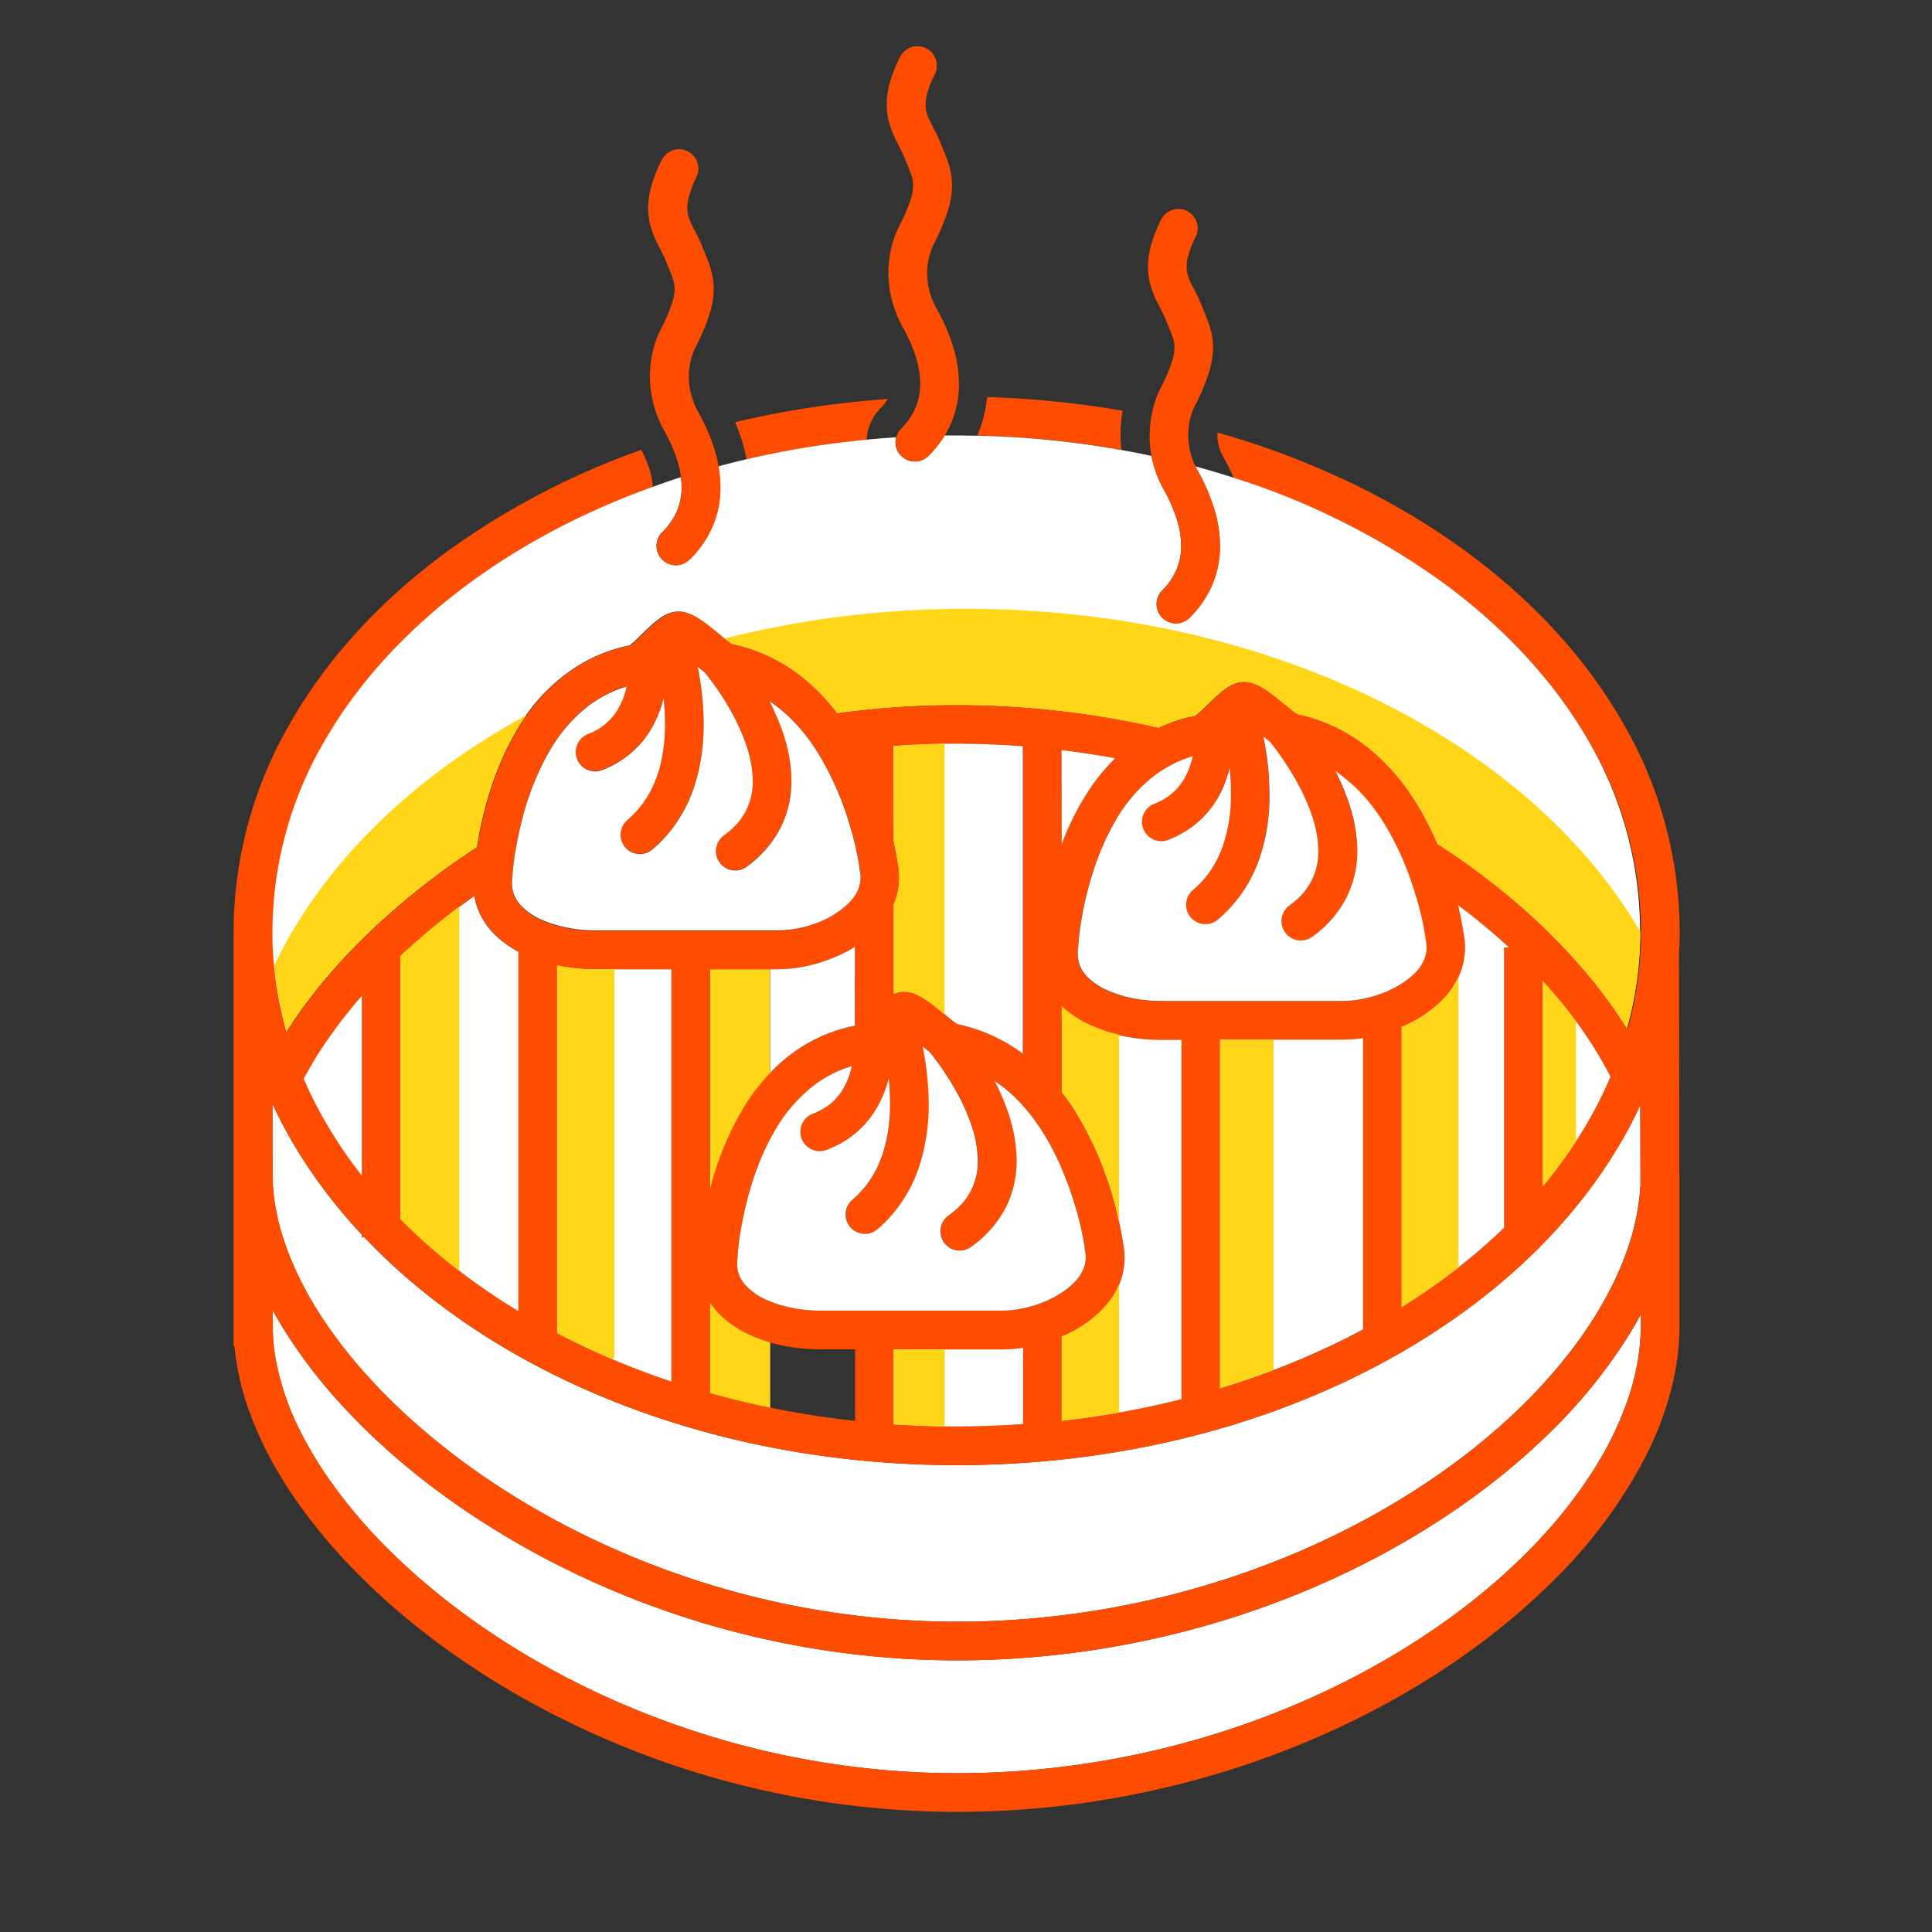 <svg id="Layer_1" data-name="Layer 1" xmlns="http://www.w3.org/2000/svg" viewBox="0 0 500 500"><rect x="0" y="0" width="500" height="500" fill="#333333" stroke="none"/><defs><style>.cls-1{fill:#fff;}.cls-2{fill:#fe4c00;}.cls-3,.cls-5{fill:none;}.cls-3{stroke:#000;stroke-linecap:round;stroke-linejoin:round;stroke-width:0;}.cls-4{fill:#ffd617;}</style></defs><title>food</title><path class="cls-1" d="M78.19,332.2c5,9.77,12.51,19.75,22,29.28,19,19.06,46.23,36.26,78.17,46.91a219.09,219.09,0,0,0,69.22,11.31,225.18,225.18,0,0,0,88.64-18.17c26.09-11.22,48-26.72,63.36-43.63,10.28-11.27,17.66-23.15,21.63-34.69a60.9,60.9,0,0,0,3.33-16.46c0-7.11,0-14.34-.05-20.76q-2.2,4.72-4.83,9.29c-9.62,16.63-23.44,31.48-40.4,43.89-33.93,24.82-80.42,40-131.68,40-38.45,0-74.22-8.55-104-23.28-19.22-9.5-35.94-21.6-49.29-35.68h-.64v-.69a133.07,133.07,0,0,1-18.15-24.24q-2.72-4.69-5-9.59v13.53h0v5C70.55,312.89,73.15,322.43,78.19,332.2Z"/><path class="cls-1" d="M424.66,340.12q-1.76,3.24-3.78,6.45a135.7,135.7,0,0,1-18.77,23.19C381.83,390,353.4,407.5,320,418.3a235.85,235.85,0,0,1-72.4,11.4A229.82,229.82,0,0,1,155,410.07C127.75,398,104.77,381.5,88.25,363.43A134.77,134.77,0,0,1,74,344.91c-1.22-1.93-2.35-3.86-3.42-5.8v4.31a47.78,47.78,0,0,0,.75,8.3,69.3,69.3,0,0,0,6.89,19.69c1.47,2.84,3.15,5.71,5,8.58a131.32,131.32,0,0,0,17,20.69c19,19.06,46.23,36.27,78.17,46.91a218.81,218.81,0,0,0,69.22,11.32,225,225,0,0,0,88.64-18.18c26.09-11.21,48-26.72,63.36-43.62a121.5,121.5,0,0,0,12-15.45,87.88,87.88,0,0,0,9.6-19.24,67.36,67.36,0,0,0,2.5-9.47,54.74,54.74,0,0,0,.92-9.85Z"/><path class="cls-2" d="M434.61,303.9c0-5.5,0-11.54,0-17.57-.05-19.36-.1-38.47-.1-38.47v-.73c.12-2.06.19-4.14.19-6.22a108,108,0,0,0-15-54.37c-14.43-24.95-38.29-45.88-68.08-60.61a216.2,216.2,0,0,0-36.57-14c0,.23,0,.46,0,.7a10.4,10.4,0,0,0,.31,2.54,12.48,12.48,0,0,0,.83,2.3c.13.27.27.55.43.84,1,1.75,1.87,3.54,2.66,5.35a190.4,190.4,0,0,1,54.15,27.09c16,11.7,28.82,25.57,37.64,40.83a98,98,0,0,1,13.63,49.37c0,.65,0,1.31,0,2,0,1.67-.11,3.34-.23,5s-.3,3.34-.51,5c-.29,2.29-.67,4.57-1.13,6.82q-.51,2.52-1.16,5c-.12.49-.25,1-.38,1.45l-.92-1.45q-1.62-2.51-3.41-5-2.47-3.44-5.26-6.82-2.08-2.52-4.33-5c-1.52-1.69-3.11-3.35-4.74-5-1-1-2-2-3-3a184.57,184.57,0,0,0-27.34-21.42,77.45,77.45,0,0,0-6.32-11.93,54.79,54.79,0,0,0-12.2-13.45A43.49,43.49,0,0,0,336,184.88l-.46-.3-.33-.23h0c-.55-.41-1.25-1-2-1.58-1.41-1.14-3-2.48-4.64-3.65a20.13,20.13,0,0,0-2.63-1.63,9.64,9.64,0,0,0-1.61-.65,7.14,7.14,0,0,0-2.2-.35,6.82,6.82,0,0,0-2,.31,10.08,10.08,0,0,0-2.44,1.2,24.3,24.3,0,0,0-3.1,2.52c-1.43,1.32-2.8,2.72-3.89,3.72-.49.45-.91.81-1.17,1a41.4,41.4,0,0,0-9.54,3.14,235.66,235.66,0,0,0-52.31-5.9,227.68,227.68,0,0,0-30.83,2.11,52.26,52.26,0,0,0-9.53-9.69,43.53,43.53,0,0,0-17.69-8.21l-.46-.3-.32-.23,0,0c-.55-.4-1.25-.95-2-1.57-1.4-1.14-3-2.48-4.63-3.65a20.82,20.82,0,0,0-2.63-1.63,9.64,9.64,0,0,0-1.61-.65,7.2,7.2,0,0,0-2.21-.35,6.75,6.75,0,0,0-2,.31,10,10,0,0,0-2.45,1.2,25,25,0,0,0-3.1,2.52c-1.43,1.32-2.8,2.72-3.88,3.72-.49.45-.91.81-1.17,1a41.09,41.09,0,0,0-12.3,4.56,46.41,46.41,0,0,0-15.55,15c-5.72,8.72-8.77,18.36-10.48,25.87-.58,2.53-1,4.82-1.29,6.75a190.54,190.54,0,0,0-28.68,22.81l-.83.82q-2.5,2.48-4.85,5t-4.44,5q-2.87,3.38-5.43,6.82-1.84,2.49-3.53,5c-.5.74-1,1.48-1.45,2.22q-.31-1.11-.6-2.22-.64-2.47-1.16-5c-.46-2.25-.84-4.53-1.13-6.82-.21-1.66-.38-3.33-.51-5s-.19-3.33-.23-5c0-.65,0-1.31,0-2a98,98,0,0,1,13.63-49.37C97.4,168.65,119.7,148.89,148,134.89a200.14,200.14,0,0,1,20.9-8.86,16,16,0,0,0-.78-4.51c0-.16-.11-.32-.16-.48a32.46,32.46,0,0,0-2-4.61,198.19,198.19,0,0,0-50.11,26.21c-17,12.42-30.79,27.27-40.4,43.9a108,108,0,0,0-15,54.37c0,.65,0,1.31,0,2h0V348.42h.24a67.48,67.48,0,0,0,3.76,16.67c4.54,12.73,12.69,25.49,23.7,37.54,16.52,18.07,39.5,34.58,66.78,46.64a229.65,229.65,0,0,0,92.58,19.64A235.55,235.55,0,0,0,320,457.5c33.39-10.8,61.82-28.27,82.1-48.53a126.83,126.83,0,0,0,23.83-32.1c5.6-11.12,8.72-22.54,8.72-33.77,0-.53,0-6.45,0-14.83,0-.66,0-1.33,0-2s0-9,0-20.06c0-.78,0-1.55,0-2.32Zm-13.37,58.52a87.88,87.88,0,0,1-9.6,19.24,121.5,121.5,0,0,1-12,15.45c-15.4,16.9-37.27,32.41-63.36,43.62a225,225,0,0,1-88.64,18.18,218.81,218.81,0,0,1-69.22-11.32c-31.94-10.64-59.14-27.85-78.17-46.91a131.32,131.32,0,0,1-17-20.69c-1.87-2.87-3.55-5.74-5-8.58a69.3,69.3,0,0,1-6.89-19.69,47.78,47.78,0,0,1-.75-8.3v-4.31c1.07,1.94,2.2,3.87,3.42,5.8a134.77,134.77,0,0,0,14.28,18.52C104.77,381.5,127.75,398,155,410.07a229.82,229.82,0,0,0,92.58,19.63A235.85,235.85,0,0,0,320,418.3c33.39-10.8,61.82-28.28,82.1-48.54a135.7,135.7,0,0,0,18.77-23.19q2-3.21,3.78-6.45v3a54.74,54.74,0,0,1-.92,9.85A67.36,67.36,0,0,1,421.24,362.42ZM144.16,269.69V249.83a46.91,46.91,0,0,0,9.66,1h19.93V357.48A200.69,200.69,0,0,1,144.16,345ZM142.36,194a40.35,40.35,0,0,1,9.39-11,30.19,30.19,0,0,1,10.4-5.41,19.36,19.36,0,0,1-2.53,6.33,14.57,14.57,0,0,1-2.93,3.34,15.4,15.4,0,0,1-4.49,2.61,5,5,0,0,0,3.61,9.33,24.91,24.91,0,0,0,13.39-11.88c.37-.71.7-1.41,1-2.11a30.38,30.38,0,0,0,1.51-4.56,59.08,59.08,0,0,1,.39,6.63,45.52,45.52,0,0,1-.74,8.39,33.8,33.8,0,0,1-1.35,5.12,27.48,27.48,0,0,1-3.07,6.19c-.33.5-.68,1-1.05,1.45a24.46,24.46,0,0,1-3.53,3.69,5,5,0,0,0,6.48,7.62,34.94,34.94,0,0,0,4.92-5.14,36.89,36.89,0,0,0,5.68-10.48l.23-.71c.25-.75.47-1.5.68-2.26a49.62,49.62,0,0,0,1.54-8.92c.14-1.67.21-3.33.21-4.95a76.4,76.4,0,0,0-1.56-14.84l1.39,1.11.35.26a67.8,67.8,0,0,1,4.33,5.93c.83,1.26,1.69,2.67,2.54,4.18a60.91,60.91,0,0,1,2.72,5.55c.46,1.09.89,2.19,1.27,3.3a32.73,32.73,0,0,1,1.48,6.33,23.73,23.73,0,0,1,.19,2.88,17,17,0,0,1-1.62,7.46,16.74,16.74,0,0,1-3.47,4.7,21.87,21.87,0,0,1-2.4,2,5,5,0,1,0,5.91,8.07,28.35,28.35,0,0,0,8.95-10.44,26.82,26.82,0,0,0,2.63-11.83,35.94,35.94,0,0,0-.4-5.11,44,44,0,0,0-2.09-8.14c-.18-.52-.38-1-.58-1.52a61.89,61.89,0,0,0-2.61-5.8,37.82,37.82,0,0,1,6.11,5.11,46.91,46.91,0,0,1,4.44,5.29c.86,1.19,1.64,2.42,2.4,3.66A78.08,78.08,0,0,1,220,213.65c.55,1.86,1,3.56,1.34,5,.26,1.12.47,2.12.64,3s.32,1.75.4,2.26l.09.58,0,.13v0h0l0,.23.05.23a8.68,8.68,0,0,1,.23,1.95,8,8,0,0,1-.43,2.53,9.07,9.07,0,0,1-1,2.07,12.7,12.7,0,0,1-1.78,2.14A24.36,24.36,0,0,1,211,239a28.83,28.83,0,0,1-9.79,1.9H153.82a36.44,36.44,0,0,1-7.72-.84c-.66-.14-1.3-.3-1.94-.48a29,29,0,0,1-3.68-1.28,16.32,16.32,0,0,1-6-4.16c-.11-.13-.2-.26-.3-.39a8.21,8.21,0,0,1-1.19-2.11,8.5,8.5,0,0,1-.54-3,11.5,11.5,0,0,1,.16-1.86l0-.25,0-.26h0s0-.39.09-1c.11-1.21.37-3.43.88-6.28.35-2,.83-4.28,1.47-6.75A69.7,69.7,0,0,1,142.36,194ZM307,200.43c-.11.23-.23.46-.35.68s-.37.65-.57,1l-.3.43a14.36,14.36,0,0,1-2.63,2.91,15.53,15.53,0,0,1-4.49,2.61,5,5,0,1,0,3.61,9.33,27.06,27.06,0,0,0,3.51-1.66,24.5,24.5,0,0,0,5.69-4.39,24.88,24.88,0,0,0,4.18-5.83c.05-.08.09-.17.13-.25q.48-.93.87-1.86l0-.07a31.77,31.77,0,0,0,1.48-4.49c.18,1.64.3,3.34.35,5.09,0,.51,0,1,0,1.55A41,41,0,0,1,316.42,219c-.2.58-.43,1.16-.67,1.72a26.73,26.73,0,0,1-2.4,4.47,24.66,24.66,0,0,1-4.57,5.13,5,5,0,1,0,6.47,7.62c.18-.14.33-.3.5-.45a35.9,35.9,0,0,0,10.11-15.17,49.66,49.66,0,0,0,2.62-14.8c0-.69,0-1.36,0-2a71.78,71.78,0,0,0-.57-8.84c-.27-2.17-.62-4.19-1-6,.46.37.92.75,1.39,1.11l.35.26a69.63,69.63,0,0,1,4.33,5.94l.53.82c.66,1,1.33,2.16,2,3.35a53.46,53.46,0,0,1,4,8.85c.15.45.29.9.43,1.36a28.3,28.3,0,0,1,1.24,7.85,16.7,16.7,0,0,1-1.62,7.46,16.87,16.87,0,0,1-3.46,4.71,24.24,24.24,0,0,1-2.41,2,5,5,0,0,0,5.13,8.53,5.14,5.14,0,0,0,.78-.46,28.29,28.29,0,0,0,9-10.44,27,27,0,0,0,2.62-11.83c0-.81,0-1.61-.1-2.41a41.79,41.79,0,0,0-2.38-10.84c-.23-.64-.48-1.27-.72-1.89-.76-1.91-1.6-3.72-2.47-5.43a40.7,40.7,0,0,1,9.4,8.89c.39.5.77,1,1.14,1.52a57.4,57.4,0,0,1,4.48,7.34q1.2,2.28,2.19,4.58c.49,1.11.93,2.2,1.35,3.28.9,2.34,1.66,4.6,2.27,6.67,1,3.26,1.59,6.06,2,8,.19,1,.32,1.75.41,2.26,0,.26.07.45.08.58l0,.13v0h0l0,.22.06.23a9.25,9.25,0,0,1,.22,2,7.67,7.67,0,0,1-.42,2.53l0,.07a11.1,11.1,0,0,1-2.78,4.14c-.29.29-.61.58-.94.86a20.89,20.89,0,0,1-2.24,1.64,27.69,27.69,0,0,1-5.34,2.65,31.88,31.88,0,0,1-4.66,1.33,25.49,25.49,0,0,1-5.13.56H300.24a36.47,36.47,0,0,1-7.72-.83,31.16,31.16,0,0,1-5.61-1.77,17.29,17.29,0,0,1-5.51-3.58c-.18-.19-.35-.38-.52-.58a8.72,8.72,0,0,1-1.49-2.5,8.06,8.06,0,0,1-.46-1.92,9.9,9.9,0,0,1-.07-1.12,11.5,11.5,0,0,1,.16-1.86l0-.25v-.26s0-.57.14-1.51c.13-1.28.39-3.3.83-5.8,1.16-6.57,3.72-16.45,8.75-24.86a40.14,40.14,0,0,1,9.38-11.05,30.66,30.66,0,0,1,3.16-2.2,30.1,30.1,0,0,1,7.24-3.21A20.75,20.75,0,0,1,307,200.43ZM70.55,299.22V285.69q2.25,4.89,5,9.59a133.07,133.07,0,0,0,18.15,24.24v.69h.64c13.35,14.08,30.07,26.18,49.29,35.68,29.79,14.73,65.56,23.28,104,23.28,51.26,0,97.75-15.18,131.68-40,17-12.41,30.78-27.26,40.4-43.89q2.63-4.56,4.83-9.29c0,6.42,0,13.65.05,20.76a60.9,60.9,0,0,1-3.33,16.46c-4,11.54-11.35,23.42-21.63,34.69-15.4,16.91-37.27,32.41-63.36,43.63a225.18,225.18,0,0,1-88.64,18.17,219.09,219.09,0,0,1-69.22-11.31c-31.94-10.65-59.14-27.85-78.17-46.91-9.52-9.53-17-19.51-22-29.28s-7.64-19.31-7.64-28v-5Zm177.06,69.95q-8.27,0-16.32-.55V349.23h28.22a35.18,35.18,0,0,0,5.26-.43v19.75C259.12,368.94,253.4,369.17,247.61,369.17Zm27.16-66.78a85,85,0,0,1,3.48,9.64c1,3.25,1.59,6.05,2,8,.2,1,.33,1.75.41,2.27l.09.57,0,.13v0h0l0,.24.05.23a8.61,8.61,0,0,1,.22,1.94,7.59,7.59,0,0,1-.42,2.53,11,11,0,0,1-2.81,4.22,18.4,18.4,0,0,1-3,2.4,27.51,27.51,0,0,1-5.48,2.74,30,30,0,0,1-4.52,1.3,25.56,25.56,0,0,1-5.26.6H212.12a37.27,37.27,0,0,1-7.73-.84,30.87,30.87,0,0,1-5.61-1.77,16.11,16.11,0,0,1-6-4.15,8.2,8.2,0,0,1-2-5.54,11.61,11.61,0,0,1,.16-1.87l0-.25,0-.25h0a68.37,68.37,0,0,1,1-7.32c1.16-6.57,3.71-16.44,8.74-24.86a40.31,40.31,0,0,1,9.39-11,30.43,30.43,0,0,1,10.39-5.42,19.12,19.12,0,0,1-2.52,6.33A14.61,14.61,0,0,1,215,285.6a16,16,0,0,1-4.49,2.61,5,5,0,1,0,3.61,9.32,24.81,24.81,0,0,0,13.39-11.88c.37-.7.69-1.41,1-2.11A30,30,0,0,0,230,279a59.12,59.12,0,0,1,.39,6.64,40.91,40.91,0,0,1-2.09,13.51,27.91,27.91,0,0,1-3.07,6.19,25.08,25.08,0,0,1-3.94,4.56l-.64.58a5,5,0,0,0,6.48,7.62,35.2,35.2,0,0,0,4.16-4.22,36.59,36.59,0,0,0,6.44-11.41,51,51,0,0,0,2.66-16.83,76.51,76.51,0,0,0-1.56-14.85c.46.38.93.75,1.39,1.11l.35.26a71.39,71.39,0,0,1,4.33,5.94c.82,1.26,1.69,2.66,2.53,4.17a52.42,52.42,0,0,1,4,8.86,29.47,29.47,0,0,1,1.67,9.21A16.09,16.09,0,0,1,248,312.48a23,23,0,0,1-2.4,2,5,5,0,1,0,5.91,8.06,28.4,28.4,0,0,0,9-10.43,26.85,26.85,0,0,0,2.63-11.83,40.12,40.12,0,0,0-2.49-13.25,61.5,61.5,0,0,0-3.19-7.33,39,39,0,0,1,7.35,6.45,49,49,0,0,1,3.2,4A63.84,63.84,0,0,1,274.77,302.39Zm-91,34.69a20.4,20.4,0,0,0,3.24,3.79,26.9,26.9,0,0,0,5.74,3.95,39,39,0,0,0,9.7,3.38,47.22,47.22,0,0,0,9.69,1h9.17v18.52a230.7,230.7,0,0,1-37.54-7.21Zm169,7q-2.75,1.48-5.58,2.89a205.45,205.45,0,0,1-31.43,12.35V269.05h31.88a34.61,34.61,0,0,0,5.13-.4V344Zm16.1-101.18Zm-94.09,21.83v-4.33c.12.11.23.23.35.33a26,26,0,0,0,5.74,3.95l.11.05a39,39,0,0,0,9.59,3.33,46.44,46.44,0,0,0,9.68,1h5.51v93a231.46,231.46,0,0,1-31,5.6V345.89c.79-.34,1.57-.7,2.34-1.1a29.57,29.57,0,0,0,9.56-7.51,20.3,20.3,0,0,0,3.17-5.39,17.73,17.73,0,0,0,1.2-6.45,18.67,18.67,0,0,0-.4-3.83c-.1-.68-.52-3.53-1.52-7.65a89,89,0,0,0-11.38-27.24c-.92-1.4-1.91-2.79-3-4.15V264.69Zm-26.89.6.08-.18Zm-26.59-12.42v12.55a40.75,40.75,0,0,0-11.74,4.27L209,270a46.29,46.29,0,0,0-15.55,15,77.17,77.17,0,0,0-9.74,22.84v-57h17.46a37.52,37.52,0,0,0,10.1-1.48,42.47,42.47,0,0,0,4.32-1.5c1.08-.44,2.14-.92,3.18-1.45.84-.44,1.67-.91,2.48-1.41v7.86Zm208.18-5h0Zm-21.3,16.82c1.22,1.67,2.37,3.33,3.46,5a99.94,99.94,0,0,1,5.21,9A108.4,108.4,0,0,1,411,290.28,119.68,119.68,0,0,1,399.28,307V253.91q2.63,2.86,5,5.78C405.64,261.35,406.94,263,408.17,264.69ZM388,242.87c.87.77,1.72,1.56,2.57,2.34h-1.27v72.54a158.46,158.46,0,0,1-26.52,20.51V265.77c.79-.33,1.56-.69,2.32-1.08l.16-.07a32.23,32.23,0,0,0,7.12-4.93,24.81,24.81,0,0,0,2.44-2.58,21,21,0,0,0,2.66-4.24c.17-.38.35-.76.5-1.16a18.06,18.06,0,0,0,1-3.84,17.21,17.21,0,0,0,.21-2.6,19.48,19.48,0,0,0-.16-2.4c-.07-.48-.15-1-.25-1.43-.09-.66-.48-3.32-1.4-7.18Q383,238.45,388,242.87ZM281.62,204.82a70,70,0,0,0-6.85,13.65V194.12q7.05.85,13.89,2.12A50.73,50.73,0,0,0,281.62,204.82Zm-16.85-11.69V272.7a44.71,44.71,0,0,0-4.62-3,43.19,43.19,0,0,0-12.29-4.63l-.46-.3-.09-.07-.24-.17h0c-.56-.4-1.26-.95-2-1.58-1.25-1-2.64-2.17-4.08-3.24l-.55-.41a19.68,19.68,0,0,0-2.63-1.62,11,11,0,0,0-1.61-.66,7.2,7.2,0,0,0-2.21-.35,6.8,6.8,0,0,0-2,.32,5.32,5.32,0,0,0-.64.24V234.09c.08-.2.17-.38.25-.58a17.85,17.85,0,0,0,1.21-6.44,18.62,18.62,0,0,0-.41-3.83c-.08-.57-.38-2.63-1.05-5.67V193.09q8.06-.61,16.32-.62C253.4,192.47,259.12,192.7,264.77,193.13Zm-142,38.68a17.55,17.55,0,0,0,.65,2.64,19.06,19.06,0,0,0,5.32,8l.44.38a26.89,26.89,0,0,0,5,3.42v93q-6.43-3.9-12.34-8.22a150.85,150.85,0,0,1-18.15-15.58V247.36q2.4-2.27,5-4.49Q115.2,237.16,122.72,231.81ZM92,259.69l1.72-2v46.55a119.29,119.29,0,0,1-9.49-14,107.64,107.64,0,0,1-5.58-11.1,102.46,102.46,0,0,1,5.74-9.49q1.71-2.49,3.6-5C89.21,263,90.55,261.36,92,259.69Z"/><path class="cls-1" d="M379,242.87a19.48,19.48,0,0,1,.16,2.4,17.21,17.21,0,0,1-.21,2.6,18.06,18.06,0,0,1-1,3.84c-.15.4-.33.78-.5,1.16a21,21,0,0,1-2.66,4.24,24.81,24.81,0,0,1-2.44,2.58,32.23,32.23,0,0,1-7.12,4.93l-.16.07c-.76.39-1.53.75-2.32,1.08v72.49a158.46,158.46,0,0,0,26.52-20.51V245.21h1.27c-.85-.78-1.7-1.57-2.57-2.34q-5-4.43-10.62-8.61c.92,3.86,1.31,6.52,1.4,7.18C378.86,241.92,378.94,242.39,379,242.87Z"/><path class="cls-1" d="M231.29,217.57c.67,3,1,5.1,1.05,5.67a18.62,18.62,0,0,1,.41,3.83,17.85,17.85,0,0,1-1.21,6.44c-.08.2-.17.38-.25.58v23.12a5.32,5.32,0,0,1,.64-.24,6.8,6.8,0,0,1,2-.32,7.2,7.2,0,0,1,2.21.35,11,11,0,0,1,1.61.66,19.68,19.68,0,0,1,2.63,1.62l.55.41c1.44,1.07,2.83,2.23,4.08,3.24.76.63,1.46,1.18,2,1.58h0l.24.17.09.07.46.3a43.19,43.19,0,0,1,12.29,4.63,44.71,44.71,0,0,1,4.62,3V193.13c-5.65-.43-11.37-.66-17.16-.66q-8.27,0-16.32.62Z"/><path class="cls-1" d="M274.77,218.47a70,70,0,0,1,6.85-13.65,50.73,50.73,0,0,1,7-8.58q-6.84-1.26-13.89-2.12Z"/><path class="cls-1" d="M399.28,259.69V307A119.68,119.68,0,0,0,411,290.28a108.4,108.4,0,0,0,5.81-11.61,99.94,99.94,0,0,0-5.21-9c-1.09-1.67-2.24-3.33-3.46-5s-2.53-3.34-3.88-5q-2.39-2.91-5-5.78Z"/><path class="cls-1" d="M103.67,247.87v67.65a150.85,150.85,0,0,0,18.15,15.58q5.9,4.32,12.34,8.22v-93a26.89,26.89,0,0,1-5-3.42l-.44-.38a19.06,19.06,0,0,1-5.32-8,17.55,17.55,0,0,1-.65-2.64q-7.52,5.34-14.09,11.06-2.56,2.22-5,4.49Z"/><path class="cls-1" d="M277.74,286.72A89,89,0,0,1,289.12,314c1,4.12,1.42,7,1.52,7.65a18.67,18.67,0,0,1,.4,3.83,17.73,17.73,0,0,1-1.2,6.45,20.3,20.3,0,0,1-3.17,5.39,29.57,29.57,0,0,1-9.56,7.51c-.77.4-1.55.76-2.34,1.1v21.77a231.46,231.46,0,0,0,31-5.6v-93h-5.51a46.44,46.44,0,0,1-9.68-1,39,39,0,0,1-9.59-3.33l-.11-.05a26,26,0,0,1-5.74-3.95c-.12-.1-.23-.22-.35-.33v22.21C275.83,283.93,276.82,285.32,277.74,286.72Z"/><path class="cls-1" d="M259.51,349.23H231.29v19.39q8.06.54,16.32.55c5.79,0,11.51-.23,17.16-.62V348.8A35.18,35.18,0,0,1,259.51,349.23Z"/><path class="cls-1" d="M78.6,279.18a107.64,107.64,0,0,0,5.58,11.1,119.29,119.29,0,0,0,9.49,14V257.69l-1.72,2c-1.4,1.67-2.74,3.33-4,5s-2.46,3.34-3.6,5A102.46,102.46,0,0,0,78.6,279.18Z"/><path class="cls-1" d="M173.75,269.69V250.85H153.82a46.91,46.91,0,0,1-9.66-1V345a200.69,200.69,0,0,0,29.59,12.53Z"/><path class="cls-1" d="M347.63,269.05H315.75v90.23a205.45,205.45,0,0,0,31.43-12.35q2.83-1.41,5.58-2.89V268.65A34.61,34.61,0,0,1,347.63,269.05Z"/><path class="cls-2" d="M192.06,114.21a44.94,44.94,0,0,1,1.16,4.64,232,232,0,0,1,31.07-5.07,12.46,12.46,0,0,1,1.42-5.17,12.32,12.32,0,0,1,2.21-3,10.76,10.76,0,0,0,1.8-2.35,245.53,245.53,0,0,0-39.47,6c.65,1.56,1.24,3.13,1.74,4.73C192,114.06,192,114.13,192.06,114.21Z"/><path class="cls-2" d="M253.17,112.12c-.08.2-.17.39-.26.59a239.07,239.07,0,0,1,37.31,3.7,36.34,36.34,0,0,1-.21-3.82q0-.66,0-1.29a36.4,36.4,0,0,1,.53-5,249.59,249.59,0,0,0-35.06-3.54,34.43,34.43,0,0,1-.88,5A31.88,31.88,0,0,1,253.17,112.12Z"/><path class="cls-1" d="M310,121.91a50.34,50.34,0,0,1,4.18,9.63,33.13,33.13,0,0,1,1.54,9.71,25.69,25.69,0,0,1-1.93,9.91,27.19,27.19,0,0,1-6,8.75,5,5,0,0,1-7.07-7.07,17,17,0,0,0,3.79-5.52,15.49,15.49,0,0,0,1.17-6.07,23.5,23.5,0,0,0-1.1-6.79,41,41,0,0,0-3.36-7.7A29.71,29.71,0,0,1,298,118q-3.87-.84-7.82-1.54a239.07,239.07,0,0,0-37.31-3.7c-1.76,0-3.53-.06-5.3-.06-1.05,0-2.08,0-3.12,0a28.25,28.25,0,0,1-4.2,5.31,5,5,0,0,1-8.34-4.84c-2.57.17-5.12.37-7.66.62a232,232,0,0,0-31.07,5.07c-2.46.57-4.89,1.19-7.3,1.84a31.16,31.16,0,0,1,.51,5.42A25.69,25.69,0,0,1,184.5,136a27.19,27.19,0,0,1-6,8.75,5,5,0,1,1-7.07-7.07,17,17,0,0,0,3.79-5.52,15.49,15.49,0,0,0,1.17-6.07,19.51,19.51,0,0,0-.19-2.59c-2.47.79-4.9,1.64-7.31,2.51a200.14,200.14,0,0,0-20.9,8.86c-28.33,14-50.63,33.76-63.85,56.65a98,98,0,0,0-13.63,49.37c0,.65,0,1.31,0,2,0,1.67.11,3.34.23,5s.3,3.34.51,5c.29,2.29.67,4.57,1.13,6.82q.51,2.52,1.16,5,.28,1.11.6,2.22c.47-.74,1-1.48,1.45-2.22q1.68-2.51,3.53-5,2.57-3.44,5.43-6.82,2.14-2.52,4.44-5t4.85-5l.83-.82a190.54,190.54,0,0,1,28.68-22.81c.3-1.93.71-4.22,1.29-6.75,1.71-7.51,4.76-17.15,10.48-25.87a46.41,46.41,0,0,1,15.55-15A41.09,41.09,0,0,1,163,167c.26-.19.68-.55,1.17-1,1.08-1,2.45-2.4,3.88-3.72a25,25,0,0,1,3.1-2.52,10,10,0,0,1,2.45-1.2,6.75,6.75,0,0,1,2-.31,7.2,7.2,0,0,1,2.21.35,9.64,9.64,0,0,1,1.61.65,20.82,20.82,0,0,1,2.63,1.63c1.64,1.17,3.23,2.51,4.63,3.65.76.62,1.46,1.17,2,1.57l0,0,.32.23.46.3a43.53,43.53,0,0,1,17.69,8.21,52.26,52.26,0,0,1,9.53,9.69,227.68,227.68,0,0,1,30.83-2.11,235.66,235.66,0,0,1,52.31,5.9,41.4,41.4,0,0,1,9.54-3.14c.26-.19.68-.55,1.17-1,1.09-1,2.46-2.4,3.89-3.72a24.3,24.3,0,0,1,3.1-2.52,10.08,10.08,0,0,1,2.44-1.2,6.82,6.82,0,0,1,2-.31,7.14,7.14,0,0,1,2.2.35,9.64,9.64,0,0,1,1.61.65,20.13,20.13,0,0,1,2.63,1.63c1.64,1.17,3.23,2.51,4.64,3.65.76.62,1.46,1.17,2,1.58h0l.33.23.46.3a43.49,43.49,0,0,1,17.68,8.21,54.79,54.79,0,0,1,12.2,13.45,77.45,77.45,0,0,1,6.32,11.93,184.57,184.57,0,0,1,27.34,21.42c1,1,2,2,3,3,1.63,1.65,3.22,3.31,4.74,5s2.94,3.32,4.33,5q2.78,3.38,5.26,6.82,1.78,2.49,3.41,5l.92,1.45c.13-.48.26-1,.38-1.45q.64-2.47,1.16-5c.46-2.25.84-4.53,1.13-6.82.21-1.66.38-3.33.51-5s.19-3.33.23-5c0-.65,0-1.31,0-2A98,98,0,0,0,411,191.54c-8.82-15.26-21.66-29.13-37.64-40.83a190.4,190.4,0,0,0-54.15-27.09q-4.83-1.56-9.83-2.91C309.6,121.1,309.8,121.5,310,121.91Z"/><path class="cls-2" d="M175.33,119.32a25.84,25.84,0,0,1,.91,4.2,19.51,19.51,0,0,1,.19,2.59,15.49,15.49,0,0,1-1.17,6.07,17,17,0,0,1-3.79,5.52,5,5,0,1,0,7.07,7.07,27.19,27.19,0,0,0,6-8.75,25.69,25.69,0,0,0,1.93-9.91,31.16,31.16,0,0,0-.51-5.42,37.1,37.1,0,0,0-1-4.29c-.06-.19-.13-.39-.2-.58a44.24,44.24,0,0,0-1.8-4.69c-.65-1.46-1.37-2.91-2.18-4.36a19,19,0,0,1-2.52-9.32,18,18,0,0,1,1-5.82,13.92,13.92,0,0,1,.63-1.55l.17-.34h0l.1-.16.08-.18a52.79,52.79,0,0,0,3.35-8,22,22,0,0,0,1.11-6.59,18.78,18.78,0,0,0-1-6c-.59-1.75-1.27-3.27-1.92-4.9-1-2.58-2.19-4.5-2.87-6a12.67,12.67,0,0,1-.78-2.07,7.83,7.83,0,0,1-.26-2,11.36,11.36,0,0,1,.48-3.08A27.46,27.46,0,0,1,180.14,46a5,5,0,1,0-8.94-4.47h0a37.32,37.32,0,0,0-2.61,6.56,21.39,21.39,0,0,0-.85,5.77,17.86,17.86,0,0,0,.59,4.53,26.18,26.18,0,0,0,2.11,5.23c.74,1.48,1.41,2.74,1.92,4,.74,1.83,1.35,3.24,1.72,4.34a8.83,8.83,0,0,1,.52,2.83,12.11,12.11,0,0,1-.66,3.62,44.92,44.92,0,0,1-2.69,6.38,21.57,21.57,0,0,0-1.55,3.55,27.94,27.94,0,0,0-1.51,9.07A28.93,28.93,0,0,0,172,111.62c.44.81.85,1.6,1.23,2.38a39.66,39.66,0,0,1,1.9,4.65C175.17,118.87,175.26,119.1,175.33,119.32Z"/><path class="cls-2" d="M235.65,107.94a18.44,18.44,0,0,1-2.43,3,5,5,0,0,0,7.07,7.07,28.25,28.25,0,0,0,4.2-5.31,24.91,24.91,0,0,0,1.76-3.45c.22-.52.41-1,.59-1.58a25.58,25.58,0,0,0,1.14-5,28.14,28.14,0,0,0,.2-3.31,33,33,0,0,0-1.54-9.71A49.46,49.46,0,0,0,242.46,80a18.9,18.9,0,0,1-2.52-9.31,18,18,0,0,1,1-5.82,14.26,14.26,0,0,1,.63-1.56l.17-.33h0l.1-.17.09-.17a53.75,53.75,0,0,0,3.34-8,21.87,21.87,0,0,0,1.11-6.59,18.6,18.6,0,0,0-1-6c-.59-1.75-1.27-3.26-1.92-4.9-1-2.57-2.18-4.5-2.87-6a13.19,13.19,0,0,1-.78-2.06,7.84,7.84,0,0,1-.25-2A11.28,11.28,0,0,1,240,24a27.63,27.63,0,0,1,1.93-4.78,5,5,0,1,0-9-4.47h0a37,37,0,0,0-2.61,6.56,20.92,20.92,0,0,0-.84,5.77,17,17,0,0,0,.59,4.53,26.44,26.44,0,0,0,2.1,5.23c.74,1.48,1.41,2.74,1.93,4,.73,1.83,1.35,3.24,1.71,4.34a8.55,8.55,0,0,1,.52,2.82,12.25,12.25,0,0,1-.65,3.62,44.06,44.06,0,0,1-2.7,6.39,21.75,21.75,0,0,0-1.55,3.54,28.06,28.06,0,0,0-1.51,9.08,28.93,28.93,0,0,0,3.78,14.17,40.07,40.07,0,0,1,3.36,7.7,23.4,23.4,0,0,1,1.1,6.79,16.61,16.61,0,0,1-.37,3.5,16.14,16.14,0,0,1-.79,2.56A15.33,15.33,0,0,1,235.65,107.94Z"/><path class="cls-2" d="M297.51,112.72A27.36,27.36,0,0,0,298,118a29.71,29.71,0,0,0,3.25,8.81,41,41,0,0,1,3.36,7.7,23.5,23.5,0,0,1,1.1,6.79,15.49,15.49,0,0,1-1.17,6.07,17,17,0,0,1-3.79,5.52,5,5,0,0,0,7.07,7.07,27.19,27.19,0,0,0,6-8.75,25.69,25.69,0,0,0,1.93-9.91,33.13,33.13,0,0,0-1.54-9.71,50.34,50.34,0,0,0-4.18-9.63c-.23-.41-.43-.81-.62-1.2a19.2,19.2,0,0,1-1.72-5.62,18.39,18.39,0,0,1-.18-2.5,17,17,0,0,1,.2-2.65,17.33,17.33,0,0,1,.77-3.17,14.8,14.8,0,0,1,.63-1.55l.17-.34h0l.1-.16.08-.18a52.79,52.79,0,0,0,3.35-8A22.24,22.24,0,0,0,313.92,90a18.5,18.5,0,0,0-1-6c-.58-1.75-1.26-3.27-1.91-4.9-1-2.58-2.19-4.5-2.88-6a13.15,13.15,0,0,1-.77-2.07,7.35,7.35,0,0,1-.26-2,11.25,11.25,0,0,1,.48-3.07,27.21,27.21,0,0,1,1.92-4.79,5,5,0,0,0-8.94-4.47h0a36.85,36.85,0,0,0-2.61,6.56,21.44,21.44,0,0,0-.85,5.77,17.86,17.86,0,0,0,.59,4.53,27.18,27.18,0,0,0,2.1,5.24c.75,1.47,1.42,2.74,1.93,4,.74,1.83,1.35,3.24,1.72,4.35a8.73,8.73,0,0,1,.52,2.82,12.45,12.45,0,0,1-.66,3.62,44.53,44.53,0,0,1-2.7,6.39,22.54,22.54,0,0,0-1.54,3.54,28.25,28.25,0,0,0-1.08,4.2,27.74,27.74,0,0,0-.43,4.87Z"/><path class="cls-1" d="M257.42,279.74a61.5,61.5,0,0,1,3.19,7.33,40.12,40.12,0,0,1,2.49,13.25,26.85,26.85,0,0,1-2.63,11.83,28.4,28.4,0,0,1-9,10.43,5,5,0,1,1-5.91-8.06,23,23,0,0,0,2.4-2,16.09,16.09,0,0,0,5.09-12.16,29.47,29.47,0,0,0-1.67-9.21,52.42,52.42,0,0,0-4-8.86c-.84-1.51-1.71-2.91-2.53-4.17a71.39,71.39,0,0,0-4.33-5.94l-.35-.26c-.46-.36-.93-.73-1.39-1.11a76.51,76.51,0,0,1,1.56,14.85,51,51,0,0,1-2.66,16.83,36.59,36.59,0,0,1-6.44,11.41,35.2,35.2,0,0,1-4.16,4.22,5,5,0,1,1-6.48-7.62l.64-.58a25.08,25.08,0,0,0,3.94-4.56,27.91,27.91,0,0,0,3.07-6.19,40.91,40.91,0,0,0,2.09-13.51A59.12,59.12,0,0,0,230,279a30,30,0,0,1-1.51,4.56c-.3.7-.62,1.41-1,2.11a25.75,25.75,0,0,1-4.18,5.84,25,25,0,0,1-9.21,6,5,5,0,1,1-3.61-9.32A16,16,0,0,0,215,285.6a14.61,14.61,0,0,0,2.93-3.35,19.12,19.12,0,0,0,2.52-6.33,30.43,30.43,0,0,0-10.39,5.42,40.31,40.31,0,0,0-9.39,11c-5,8.42-7.58,18.29-8.74,24.86a68.37,68.37,0,0,0-1,7.32l0,.25,0,.25a11.61,11.61,0,0,0-.16,1.87,8.2,8.2,0,0,0,2,5.54,16.11,16.11,0,0,0,6,4.15,30.87,30.87,0,0,0,5.61,1.77,37.27,37.27,0,0,0,7.73.84h47.39a25.56,25.56,0,0,0,5.26-.6,30,30,0,0,0,4.52-1.3,27.51,27.51,0,0,0,5.48-2.74,18.4,18.4,0,0,0,3-2.4,11,11,0,0,0,2.81-4.22,7.59,7.59,0,0,0,.42-2.53,8.61,8.61,0,0,0-.22-1.94l-.05-.23,0-.24h0v0l0-.13-.09-.57c-.08-.52-.21-1.29-.41-2.27-.38-2-1-4.76-2-8a85,85,0,0,0-3.48-9.64,63.84,63.84,0,0,0-6.8-12.24,49,49,0,0,0-3.2-4A39,39,0,0,0,257.42,279.74Z"/><line class="cls-3" x1="247.96" y1="265.11" x2="247.88" y2="265.29"/><line class="cls-3" x1="190.95" y1="324.56" x2="190.95" y2="324.56"/><path class="cls-1" d="M298.17,201.16a40.14,40.14,0,0,0-9.38,11.05c-5,8.41-7.59,18.29-8.75,24.86-.44,2.5-.7,4.52-.83,5.8-.1.94-.14,1.48-.14,1.51v.26l0,.25a11.5,11.5,0,0,0-.16,1.86,9.9,9.9,0,0,0,.07,1.12,8.06,8.06,0,0,0,.46,1.92,8.72,8.72,0,0,0,1.49,2.5c.17.2.34.39.52.58a17.29,17.29,0,0,0,5.51,3.58,31.16,31.16,0,0,0,5.61,1.77,36.47,36.47,0,0,0,7.72.83h47.39a25.49,25.49,0,0,0,5.13-.56,31.88,31.88,0,0,0,4.66-1.33,27.69,27.69,0,0,0,5.34-2.65,20.89,20.89,0,0,0,2.24-1.64c.33-.28.65-.57.94-.86a11.1,11.1,0,0,0,2.78-4.14l0-.07a7.67,7.67,0,0,0,.42-2.53,9.25,9.25,0,0,0-.22-2l-.06-.23,0-.22h0v0l0-.13c0-.13,0-.32-.08-.58-.09-.51-.22-1.28-.41-2.26-.38-2-1-4.76-2-8-.61-2.07-1.37-4.33-2.27-6.67-.42-1.08-.86-2.17-1.35-3.28q-1-2.29-2.19-4.58a57.4,57.4,0,0,0-4.48-7.34c-.37-.52-.75-1-1.14-1.52a40.7,40.7,0,0,0-9.4-8.89c.87,1.71,1.71,3.52,2.47,5.43.24.62.49,1.25.72,1.89a41.79,41.79,0,0,1,2.38,10.84c.06.8.1,1.6.1,2.41A27,27,0,0,1,348.6,232a28.29,28.29,0,0,1-9,10.44,5.14,5.14,0,0,1-.78.46,5,5,0,0,1-4.31,0,5,5,0,0,1-.82-8.53,24.24,24.24,0,0,0,2.41-2,16.87,16.87,0,0,0,3.46-4.71,16.7,16.7,0,0,0,1.62-7.46,28.3,28.3,0,0,0-1.24-7.85c-.14-.46-.28-.91-.43-1.36a53.46,53.46,0,0,0-4-8.85c-.67-1.19-1.34-2.31-2-3.35l-.53-.82A69.63,69.63,0,0,0,328.7,192l-.35-.26c-.47-.36-.93-.74-1.39-1.11.36,1.82.71,3.84,1,6a71.78,71.78,0,0,1,.57,8.84c0,.67,0,1.34,0,2a49.66,49.66,0,0,1-2.62,14.8,35.9,35.9,0,0,1-10.11,15.17c-.17.15-.32.31-.5.45a5,5,0,1,1-6.47-7.62,24.66,24.66,0,0,0,4.57-5.13,26.73,26.73,0,0,0,2.4-4.47c.24-.56.47-1.14.67-1.72a41,41,0,0,0,2.09-13.51c0-.52,0-1,0-1.55-.05-1.75-.17-3.45-.35-5.09a31.77,31.77,0,0,1-1.48,4.49l0,.07q-.39.93-.87,1.86c0,.08-.08.17-.13.25a24.88,24.88,0,0,1-4.18,5.83,24.5,24.5,0,0,1-5.69,4.39,27.06,27.06,0,0,1-3.51,1.66,5,5,0,1,1-3.61-9.33,15.53,15.53,0,0,0,4.49-2.61,14.36,14.36,0,0,0,2.63-2.91l.3-.43c.2-.32.39-.64.57-1s.24-.45.35-.68a20.75,20.75,0,0,0,1.6-4.68,30.1,30.1,0,0,0-7.24,3.21A30.66,30.66,0,0,0,298.17,201.16Z"/><polyline class="cls-3" points="368.87 242.86 368.87 242.86 368.86 242.86"/><path class="cls-1" d="M132.74,225.15c-.07.64-.09,1-.09,1l0,.26,0,.25a11.5,11.5,0,0,0-.16,1.86,8.5,8.5,0,0,0,.54,3,8.21,8.21,0,0,0,1.19,2.11c.1.13.19.26.3.39a16.32,16.32,0,0,0,6,4.16,29,29,0,0,0,3.68,1.28c.64.18,1.28.34,1.94.48a36.44,36.44,0,0,0,7.72.84h47.39A28.83,28.83,0,0,0,211,239a24.36,24.36,0,0,0,8.51-5.14,12.7,12.7,0,0,0,1.78-2.14,9.07,9.07,0,0,0,1-2.07,8,8,0,0,0,.43-2.53,8.68,8.68,0,0,0-.23-1.95l-.05-.23,0-.23h0v0l0-.13-.09-.58c-.08-.51-.21-1.28-.4-2.26s-.38-1.85-.64-3c-.35-1.49-.79-3.19-1.34-5a78.08,78.08,0,0,0-7.88-18.22c-.76-1.24-1.54-2.47-2.4-3.66a46.91,46.91,0,0,0-4.44-5.29,37.82,37.82,0,0,0-6.11-5.11,61.89,61.89,0,0,1,2.61,5.8c.2.5.4,1,.58,1.52a44,44,0,0,1,2.09,8.14,35.94,35.94,0,0,1,.4,5.11,26.82,26.82,0,0,1-2.63,11.83,28.35,28.35,0,0,1-8.95,10.44,5,5,0,1,1-5.91-8.07,21.87,21.87,0,0,0,2.4-2,16.74,16.74,0,0,0,3.47-4.7,17,17,0,0,0,1.62-7.46,23.73,23.73,0,0,0-.19-2.88,32.73,32.73,0,0,0-1.48-6.33c-.38-1.11-.81-2.21-1.27-3.3a60.91,60.91,0,0,0-2.72-5.55c-.85-1.51-1.71-2.92-2.54-4.18a67.8,67.8,0,0,0-4.33-5.93l-.35-.26-1.39-1.11a76.4,76.4,0,0,1,1.56,14.84c0,1.62-.07,3.28-.21,4.95a49.62,49.62,0,0,1-1.54,8.92c-.21.76-.43,1.51-.68,2.26l-.23.71a36.89,36.89,0,0,1-5.68,10.48,34.94,34.94,0,0,1-4.92,5.14,5,5,0,0,1-6.48-7.62,24.46,24.46,0,0,0,3.53-3.69c.37-.47.72-.95,1.05-1.45a27.48,27.48,0,0,0,3.07-6.19,33.8,33.8,0,0,0,1.35-5.12,45.52,45.52,0,0,0,.74-8.39,59.08,59.08,0,0,0-.39-6.63,30.38,30.38,0,0,1-1.51,4.56c-.29.7-.62,1.4-1,2.11a24.91,24.91,0,0,1-13.39,11.88,5,5,0,0,1-3.61-9.33,15.4,15.4,0,0,0,4.49-2.61,14.57,14.57,0,0,0,2.93-3.34,19.36,19.36,0,0,0,2.53-6.33,30.19,30.19,0,0,0-10.4,5.41,40.35,40.35,0,0,0-9.39,11,69.7,69.7,0,0,0-7.27,18.11c-.64,2.47-1.12,4.76-1.47,6.75C133.11,221.72,132.85,223.94,132.74,225.15Z"/><line class="cls-3" x1="132.65" y1="226.18" x2="132.65" y2="226.19"/><polyline class="cls-3" points="222.44 224.66 222.44 224.66 222.44 224.66"/><line class="cls-3" x1="222.44" y1="224.66" x2="222.44" y2="224.66"/><path class="cls-4" d="M108.63,242.87q-2.56,2.22-5,4.49v68.16a149.77,149.77,0,0,0,15.24,13.37v-94.3Q113.51,238.63,108.63,242.87Z"/><path class="cls-4" d="M159,250.85h-5.13a46.91,46.91,0,0,1-9.66-1V345q6.71,3.53,13.89,6.58h.9Z"/><path class="cls-1" d="M218.81,246.42c-1,.53-2.1,1-3.18,1.45a42.47,42.47,0,0,1-4.32,1.5,37.52,37.52,0,0,1-10.1,1.48h-1.89v26.8A42.81,42.81,0,0,1,209,270l.51-.28a40.75,40.75,0,0,1,11.74-4.27V245C220.48,245.51,219.65,246,218.81,246.42Z"/><path class="cls-4" d="M183.75,250.85v57A77.17,77.17,0,0,1,193.49,285a52.89,52.89,0,0,1,5.83-7.34v-26.8Z"/><path class="cls-4" d="M187,340.87a20.4,20.4,0,0,1-3.24-3.79v23.46q7.62,2.15,15.57,3.77V347.4a37.07,37.07,0,0,1-6.59-2.58A26.9,26.9,0,0,1,187,340.87Z"/><path class="cls-4" d="M231.29,193.09v24.48c.67,3,1,5.1,1.05,5.67a18.62,18.62,0,0,1,.41,3.83,17.85,17.85,0,0,1-1.21,6.44c-.08.2-.17.38-.25.58v23.12a5.32,5.32,0,0,1,.64-.24,6.8,6.8,0,0,1,2-.32,7.2,7.2,0,0,1,2.21.35,11,11,0,0,1,1.61.66,19.68,19.68,0,0,1,2.63,1.62l.55.41c1.23.92,2.41,1.89,3.52,2.78v-70Q237.82,192.59,231.29,193.09Z"/><path class="cls-4" d="M231.29,368.62q6.53.44,13.19.52V349.23H231.29Z"/><path class="cls-5" d="M289.84,331.89a17.73,17.73,0,0,0,1.2-6.45,18.67,18.67,0,0,0-.4-3.83c-.08-.55-.37-2.53-1-5.44v16.18Z"/><path class="cls-4" d="M280.86,264.64a26,26,0,0,1-5.74-3.95c-.12-.1-.23-.22-.35-.33v22.21c1.06,1.36,2.05,2.75,3,4.15A89,89,0,0,1,289.12,314c.2.79.36,1.52.51,2.21V267.8a38,38,0,0,1-8.66-3.11Z"/><path class="cls-4" d="M286.67,337.28a29.57,29.57,0,0,1-9.56,7.51c-.77.4-1.55.76-2.34,1.1v21.77q7.55-.84,14.86-2.15V332.35A20.37,20.37,0,0,1,286.67,337.28Z"/><path class="cls-4" d="M315.75,269.05v90.23q7.1-2.16,13.86-4.73v-85.5Z"/><path class="cls-5" d="M377.46,252.87c.17-.38.35-.76.5-1.16a18.06,18.06,0,0,0,1-3.84,17.21,17.21,0,0,0,.21-2.6,19.48,19.48,0,0,0-.16-2.4c-.07-.48-.15-1-.25-1.43-.08-.64-.46-3.15-1.31-6.8v18.24Z"/><path class="cls-1" d="M377.45,234.64v-.31l-.09-.07Z"/><path class="cls-4" d="M374.8,257.11a24.81,24.81,0,0,1-2.44,2.58,32.23,32.23,0,0,1-7.12,4.93l-.16.07c-.76.39-1.53.75-2.32,1.08v72.49A163.06,163.06,0,0,0,377.45,328V252.88A20.64,20.64,0,0,1,374.8,257.11Z"/><path class="cls-4" d="M404.29,259.69q-2.39-2.91-5-5.78V307a123.17,123.17,0,0,0,8.58-11.62V264.29C406.73,262.75,405.53,261.22,404.29,259.69Z"/><path class="cls-5" d="M182.11,160.91a20.82,20.82,0,0,0-2.63-1.63,9.64,9.64,0,0,0-1.61-.65,7.2,7.2,0,0,0-2.21-.35,6.75,6.75,0,0,0-2,.31,10,10,0,0,0-2.45,1.2,25,25,0,0,0-3.1,2.52c-1.43,1.32-2.8,2.72-3.88,3.72-.49.45-.91.81-1.17,1a41.09,41.09,0,0,0-12.3,4.56,45.48,45.48,0,0,0-14.48,13.48,220.23,220.23,0,0,1,51.31-19.84l-.83-.67C185.34,163.42,183.75,162.08,182.11,160.91Z"/><path class="cls-4" d="M250.13,157.57a255.2,255.2,0,0,0-62.56,7.66c.43.34.84.65,1.18.9l0,0,.32.23.46.3a43.53,43.53,0,0,1,17.69,8.21,52.26,52.26,0,0,1,9.53,9.69,227.68,227.68,0,0,1,30.83-2.11,235.66,235.66,0,0,1,52.31,5.9,41.4,41.4,0,0,1,9.54-3.14c.26-.19.68-.55,1.17-1,1.09-1,2.46-2.4,3.89-3.72a24.3,24.3,0,0,1,3.1-2.52,10.08,10.08,0,0,1,2.44-1.2,6.82,6.82,0,0,1,2-.31,7.14,7.14,0,0,1,2.2.35,9.64,9.64,0,0,1,1.61.65,20.13,20.13,0,0,1,2.63,1.63c1.64,1.17,3.23,2.51,4.64,3.65.76.62,1.46,1.17,2,1.58h0l.33.23.46.3a43.49,43.49,0,0,1,17.68,8.21,54.79,54.79,0,0,1,12.2,13.45,77.45,77.45,0,0,1,6.32,11.93,184.57,184.57,0,0,1,27.34,21.42c1,1,2,2,3,3,1.63,1.65,3.22,3.31,4.74,5s2.94,3.32,4.33,5q2.78,3.38,5.26,6.82,1.78,2.49,3.41,5l.92,1.45c.13-.48.26-1,.38-1.45q.64-2.47,1.16-5c.46-2.25.84-4.53,1.13-6.82.21-1.66.38-3.33.51-5s.19-3.33.23-5c0-.58,0-1.16,0-1.73C395.8,192,328.52,157.57,250.13,157.57Z"/><path class="cls-4" d="M72.45,259.69q.51,2.52,1.16,5,.28,1.11.6,2.22c.47-.74,1-1.48,1.45-2.22q1.68-2.51,3.53-5,2.57-3.44,5.43-6.82,2.14-2.52,4.44-5t4.85-5l.83-.82a190.54,190.54,0,0,1,28.68-22.81c.3-1.93.71-4.22,1.29-6.75,1.71-7.51,4.76-17.15,10.48-25.87.35-.52.71-1,1.07-1.55C106.44,201.32,83.45,223.78,71,249.81c.1,1,.21,2,.34,3.06C71.61,255.16,72,257.44,72.45,259.69Z"/></svg>